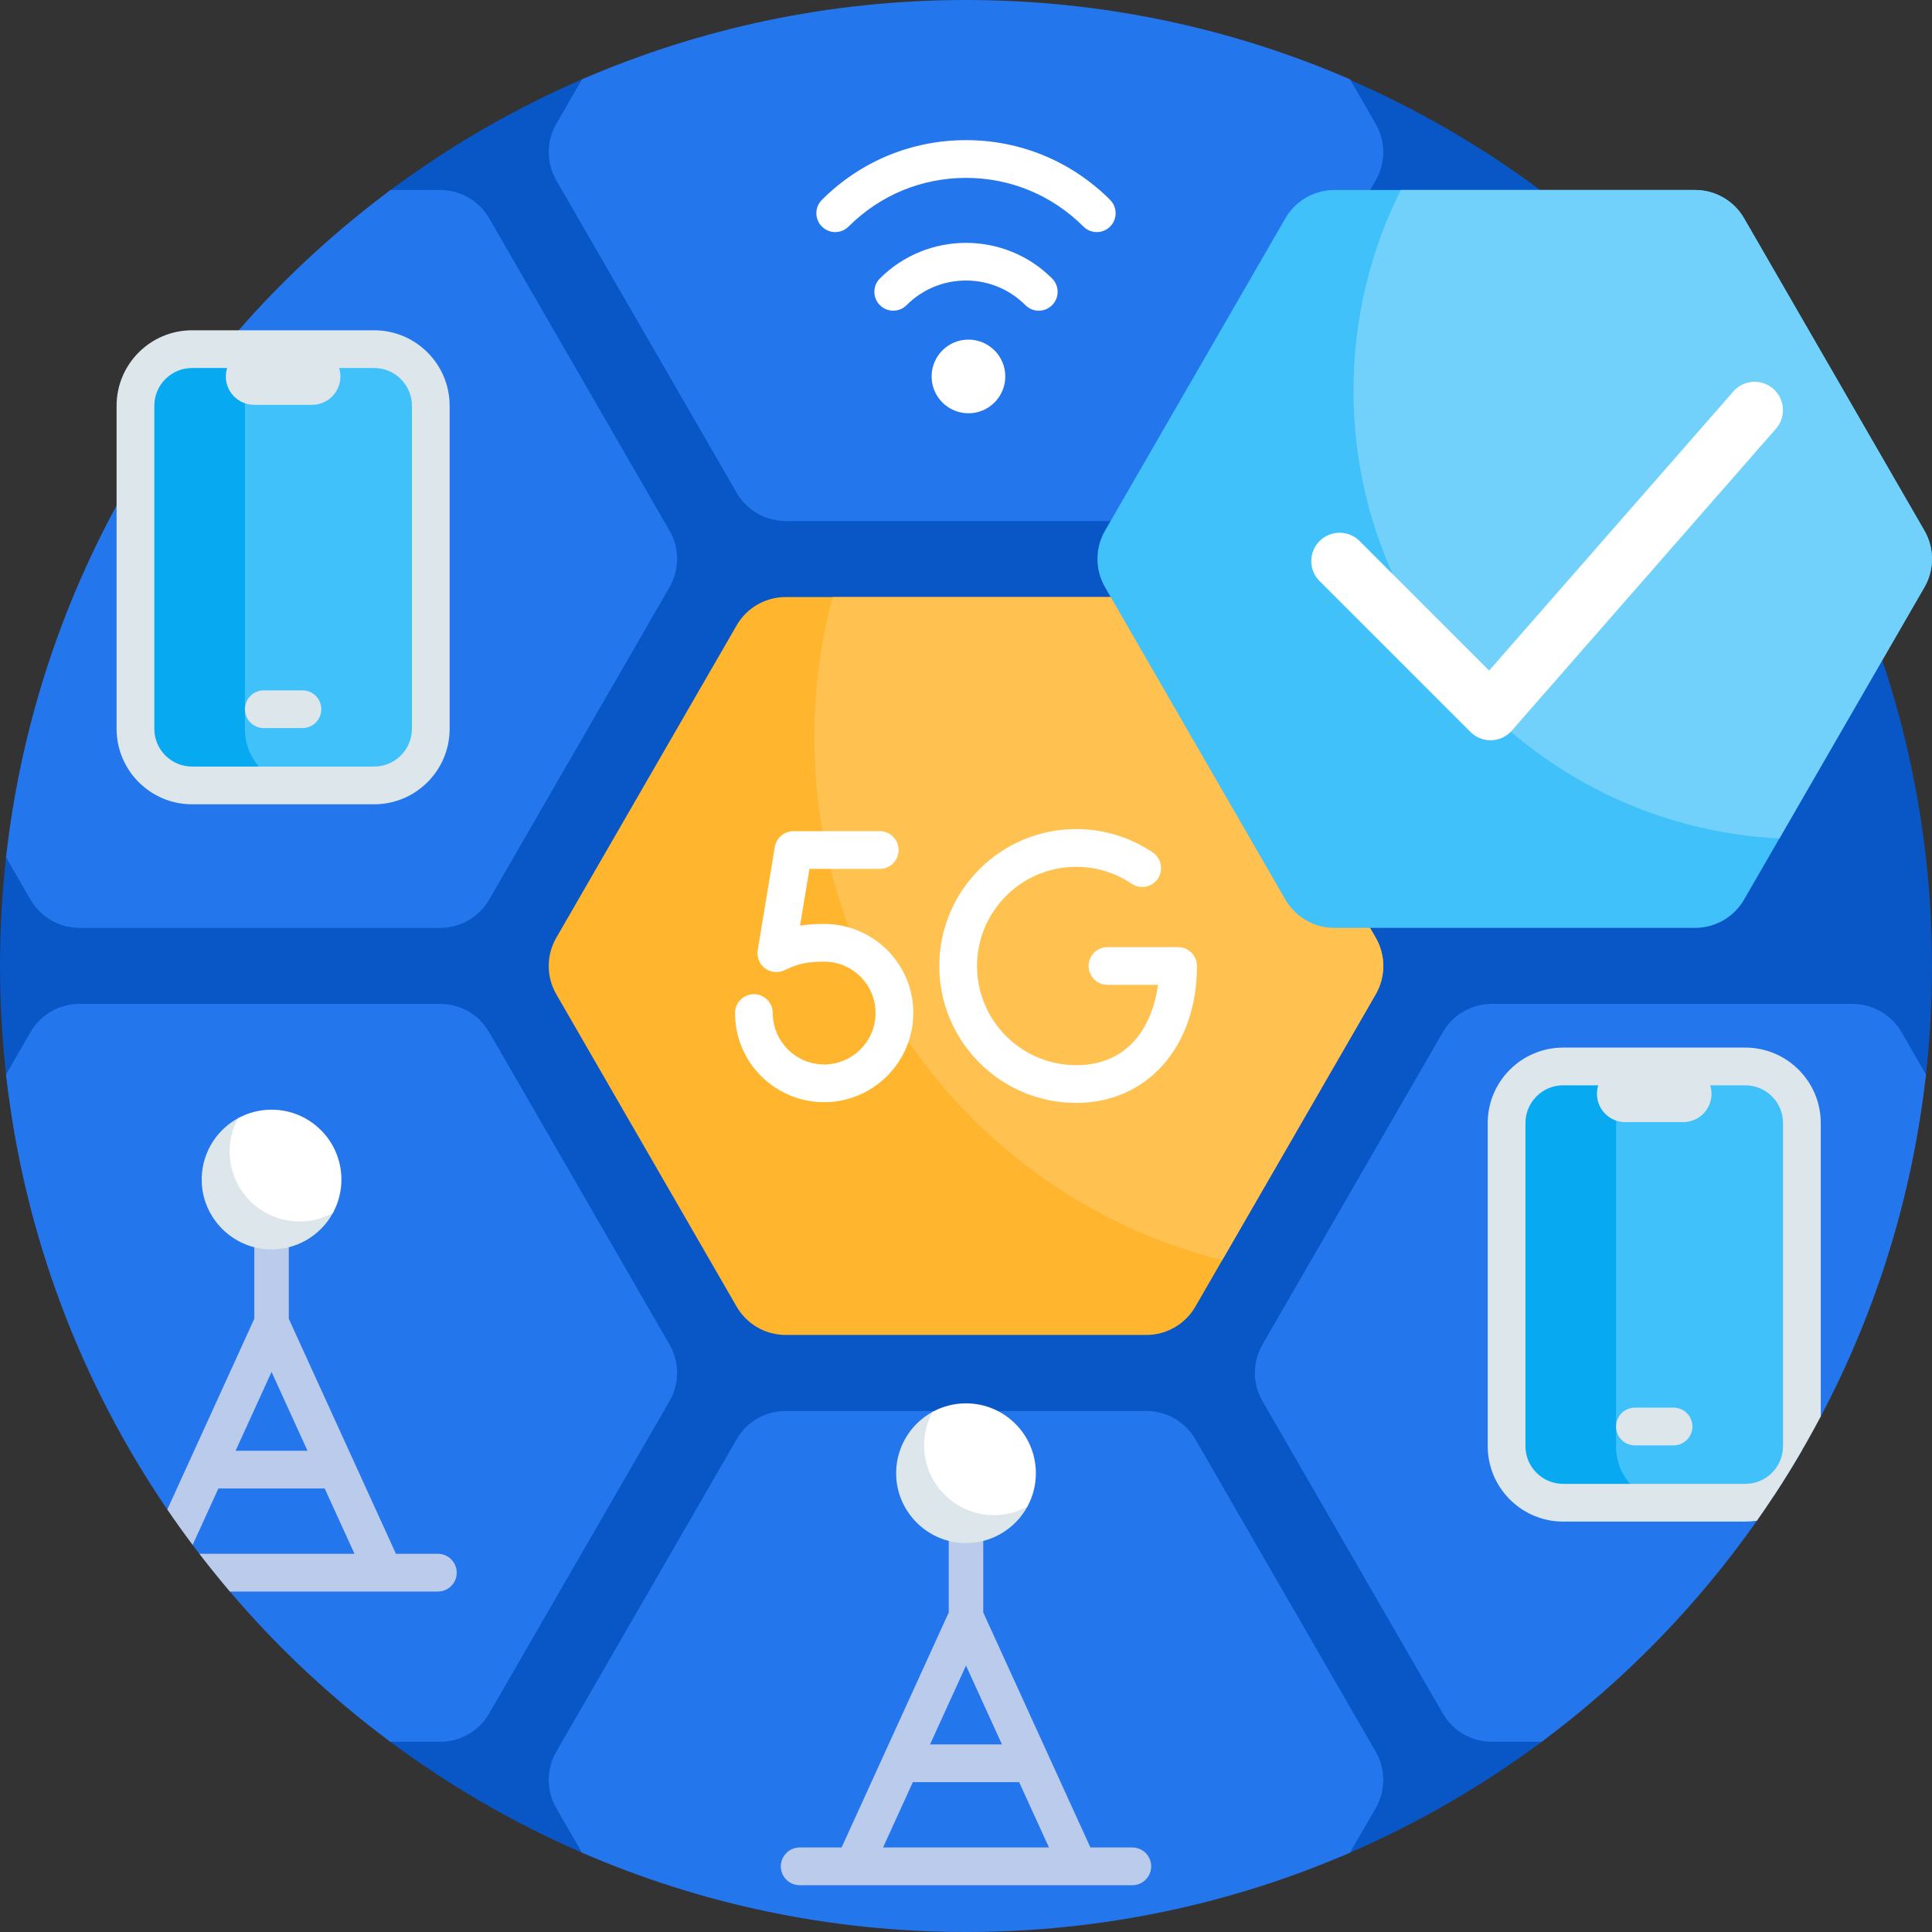 <svg id="Capa_1" enable-background="new 0 0 512 512" height="512" viewBox="0 0 512 512" width="512" xmlns="http://www.w3.org/2000/svg"><rect x="0" y="0" width="512" height="512" fill="#333333" stroke="none"/><g><path d="m512 256c0 9.857-.557 19.584-1.642 29.151-.368 3.242-1.968 6.222-4.501 8.277-48.178 39.073-81.883 95.295-91.823 159.374-.533 3.438-2.42 6.517-5.209 8.596-16.108 12.005-33.676 22.159-52.389 30.148-2.219.947-4.722.933-6.968.052-28.957-11.36-60.484-17.598-93.468-17.598-32.8 0-64.158 6.169-92.98 17.409-2.651 1.034-5.605.937-8.218-.189-18.401-7.928-35.687-17.952-51.557-29.77-3.371-2.511-5.624-6.239-6.349-10.38-10.602-60.541-42.598-113.878-87.86-151.888-4.183-3.513-6.77-8.548-7.386-13.976-1.09-9.585-1.65-19.33-1.65-29.206 0-9.866.558-19.601 1.645-29.176.438-3.86 2.384-7.389 5.393-9.847 47.544-38.84 80.865-94.434 90.954-157.774.551-3.462 2.451-6.565 5.262-8.659 15.851-11.803 33.114-21.816 51.49-29.738 5.046-2.175 10.731-2.435 15.899-.567 55.945 20.215 117.525 20.315 173.525.299 4.241-1.516 8.902-1.418 13.035.371 90.913 39.352 154.797 129.993 154.797 235.091z" fill="#0956c6"/><path d="m364.572 263.5-47.791 82.776c-2.68 4.641-7.631 7.5-12.99 7.5h-95.582c-5.359 0-10.311-2.859-12.99-7.5l-47.791-82.776c-2.679-4.641-2.679-10.359 0-15l47.791-82.776c2.68-4.641 7.631-7.5 12.99-7.5h95.582c5.359 0 10.311 2.859 12.99 7.5l47.791 82.776c2.679 4.641 2.679 10.359 0 15z" fill="#ffb52d"/><path d="m364.572 248.5c2.679 4.641 2.679 10.359 0 15l-40.682 70.464c-62.107-15.541-108.108-71.72-108.108-138.644 0-12.83 1.691-25.266 4.862-37.096h83.146c5.359 0 10.311 2.859 12.99 7.5z" fill="#ffc14f"/><path d="m177.431 371.314-47.791 82.776c-2.679 4.641-7.632 7.5-12.99 7.5h-13.216c-15.64-11.626-29.908-24.994-42.517-39.817-.603-.708 1.871-.909 1.275-1.625-1.703-2.047-3.375-4.121-5.014-6.221-.427-.546-3.923-1.605-4.345-2.155-.598-.779-1.192-1.561-1.781-2.347-.427-.569.2-2.492-.222-3.065-1.599-2.169-3.164-4.365-4.695-6.586-.249-.361-1.549.629-1.796.267-22.887-33.564-37.998-72.855-42.741-115.28l6.479-11.223c2.679-4.641 7.632-7.5 12.99-7.5h95.582c5.359 0 10.311 2.859 12.99 7.5l47.791 82.776c2.68 4.642 2.68 10.36.001 15zm326.492-97.775c-2.679-4.641-7.632-7.5-12.99-7.5h-95.582c-5.359 0-10.311 2.859-12.99 7.5l-47.791 82.776c-2.679 4.641-2.679 10.359 0 15l47.791 82.776c2.679 4.641 7.632 7.5 12.99 7.5h13.216c21.997-16.35 41.279-36.147 57.048-58.592.447-.636-.926-2.266-.484-2.906 5.197-7.542 10-15.377 14.38-23.475.401-.742 2.616-.495 3.01-1.241 14.577-27.604 24.256-58.194 27.881-90.614zm-308.704-142.954c2.68 4.641 7.631 7.5 12.99 7.5h95.582c5.359 0 10.311-2.859 12.99-7.5l47.791-82.776c2.679-4.641 2.679-10.359 0-15l-6.802-11.782c-31.192-13.528-65.605-21.027-101.77-21.027s-70.578 7.499-101.77 21.027l-6.802 11.782c-2.679 4.641-2.679 10.359 0 15zm-174.151 115.315h95.582c5.359 0 10.311-2.859 12.99-7.5l47.791-82.776c2.679-4.641 2.679-10.359 0-15l-47.791-82.776c-2.679-4.641-7.632-7.5-12.99-7.5h-13.133c-55.553 41.257-93.81 104.49-101.913 176.839l6.473 11.213c2.68 4.641 7.632 7.5 12.991 7.5zm295.713 135.515c-2.68-4.641-7.631-7.5-12.99-7.5h-95.582c-5.359 0-10.311 2.859-12.99 7.5l-47.791 82.776c-2.679 4.641-2.679 10.359 0 15l6.802 11.782c31.192 13.528 65.605 21.027 101.77 21.027s70.578-7.499 101.77-21.027l6.802-11.782c2.679-4.641 2.679-10.359 0-15z" fill="#2476ed"/><path d="m509.99 155.624-47.79 82.776c-2.68 4.641-7.632 7.5-12.99 7.5h-95.582c-5.359 0-10.311-2.859-12.99-7.5l-47.791-82.776c-2.679-4.641-2.679-10.359 0-15l47.791-82.776c2.679-4.641 7.631-7.5 12.99-7.5h95.582c5.359 0 10.311 2.859 12.99 7.5l47.791 82.776c2.679 4.641 2.679 10.359-.001 15z" fill="#40c1fa"/><path d="m509.99 140.624c2.68 4.641 2.68 10.359 0 15l-38.436 66.573c-62.854-3.108-112.86-55.054-112.86-118.679 0-19.114 4.513-37.173 12.531-53.171h77.984c5.359 0 10.311 2.859 12.99 7.5z" fill="#72d1fb"/><path d="m477.521 297.757v85.618c0 .367-.013.73-.039 1.09-2.329 4.006-4.763 7.944-7.299 11.808-2.242 1.335-4.863 2.102-7.662 2.102h-48.261c-8.284 0-15-6.716-15-15v-85.618c0-8.284 6.716-15 15-15h48.261c8.284 0 15 6.716 15 15zm-378.362-205.09h-48.261c-8.284 0-15 6.716-15 15v85.618c0 8.284 6.716 15 15 15h48.261c8.284 0 15-6.716 15-15v-85.618c0-8.285-6.715-15-15-15z" fill="#40c1fa"/><path d="m64.908 107.667v85.618c0 8.284 6.716 15 15 15h-29.01c-8.284 0-15-6.716-15-15v-85.618c0-8.284 6.716-15 15-15h29.01c-8.284 0-15 6.715-15 15zm363.362 275.708v-85.618c0-8.284 6.716-15 15-15h-29.01c-8.284 0-15 6.716-15 15v85.618c0 8.284 6.716 15 15 15h29.01c-8.285 0-15-6.715-15-15z" fill="#07a9f0"/><path d="m462.521 277.62h-48.262c-11.028 0-20 8.972-20 20v85.618c0 11.028 8.972 20 20 20h48.262c1.052 0 2.085-.082 3.094-.239 6.194-8.815 11.845-18.039 16.906-27.623v-77.756c0-11.029-8.972-20-20-20zm10 105.618c0 5.514-4.486 10-10 10h-48.262c-5.514 0-10-4.486-10-10v-85.618c0-5.514 4.486-10 10-10h9.295c-.224.711-.345 1.468-.345 2.253 0 4.142 3.358 7.5 7.5 7.5h15.361c4.142 0 7.5-3.358 7.5-7.5 0-.785-.121-1.542-.344-2.253h9.294c5.514 0 10 4.486 10 10v85.618zm-24.01-5.196c0 2.761-2.239 5-5 5h-10.241c-2.761 0-5-2.239-5-5s2.239-5 5-5h10.241c2.761 0 5 2.239 5 5zm-349.351-290.513h-48.262c-11.028 0-20 8.972-20 20v85.618c0 11.028 8.972 20 20 20h48.262c11.028 0 20-8.972 20-20v-85.618c0-11.028-8.972-20-20-20zm10 105.618c0 5.514-4.486 10-10 10h-48.262c-5.514 0-10-4.486-10-10v-85.618c0-5.514 4.486-10 10-10h9.295c-.224.711-.344 1.468-.344 2.253 0 4.142 3.358 7.5 7.5 7.5h15.361c4.142 0 7.5-3.358 7.5-7.5 0-.785-.121-1.542-.344-2.253h9.295c5.514 0 10 4.486 10 10v85.618zm-24.011-5.195c0 2.761-2.239 5-5 5h-10.241c-2.761 0-5-2.239-5-5s2.239-5 5-5h10.241c2.762 0 5 2.239 5 5z" fill="#dce6eb"/><path d="m300.075 489.599h-11.12c-.043-.117-.091-.233-.143-.348l-28.241-61.933v-46.965c0-2.525-2.047-4.572-4.571-4.572s-4.571 2.047-4.571 4.572v46.966l-28.241 61.933c-.052.115-.1.231-.143.348h-11.12c-2.762 0-5 2.238-5 5s2.238 5 5 5h88.15c2.762 0 5-2.238 5-5s-2.238-5.001-5-5.001zm-44.075-48.203 9.526 20.892h-19.052zm-14.086 30.891h28.172l7.894 17.312h-43.96zm-125.876-60.514h-11.12c-.043-.117-.091-.233-.144-.349l-28.241-61.931v-46.967c0-2.525-2.047-4.571-4.571-4.571-2.525 0-4.572 2.047-4.572 4.571v46.965l-23.052 50.551c2.168 3.18 4.407 6.309 6.712 9.384l6.824-14.965h28.174l7.895 17.312h-41.111c2.612 3.402 5.308 6.736 8.084 10h55.122c2.762 0 5-2.238 5-5s-2.238-5-5-5zm-53.602-27.311 9.526-20.892 9.527 20.892z" fill="#bacbec"/><path d="m270.948 397.423c1.033-.218 1.851.858 1.348 1.786-3.293 6.089-9.898 10.124-17.401 9.689-9.301-.54-16.837-8.076-17.377-17.377-.436-7.503 3.599-14.109 9.689-17.401.929-.502 2.004.315 1.786 1.348-.332 1.576-.464 3.225-.368 4.92.53 9.316 8.086 16.873 17.402 17.402 1.696.098 3.345-.034 4.921-.367zm-184.038-77.825c1.033-.218 1.851.858 1.348 1.786-3.293 6.089-9.898 10.124-17.401 9.689-9.301-.54-16.837-8.076-17.377-17.377-.436-7.503 3.599-14.109 9.689-17.401.929-.502 2.004.315 1.786 1.348-.332 1.576-.464 3.225-.368 4.92.53 9.316 8.086 16.873 17.402 17.402 1.696.098 3.346-.034 4.921-.367z" fill="#dce6eb"/><path d="m285.204 292.283c-20.007 0-36.283-16.276-36.283-36.283s16.276-36.283 36.283-36.283c7.271 0 14.286 2.144 20.29 6.199 2.288 1.546 2.891 4.654 1.345 6.942-1.547 2.288-4.654 2.889-6.942 1.345-4.345-2.936-9.425-4.486-14.692-4.486-14.492 0-26.283 11.791-26.283 26.283s11.791 26.283 26.283 26.283c14.042 0 20.252-10.582 21.677-21.283h-13.388c-2.762 0-5-2.238-5-5s2.238-5 5-5h18.717c2.762 0 5 2.238 5 5-.001 21.363-13.162 36.283-32.007 36.283zm-66.308-.198c12.317-.247 22.467-10.072 23.104-22.367.34-6.546-1.954-12.764-6.459-17.509-4.441-4.678-10.686-7.361-17.13-7.361-2.5 0-4.566.159-6.396.462l2.492-15.042h18.636c2.762 0 5-2.238 5-5s-2.238-5-5-5h-22.876c-2.446 0-4.533 1.77-4.933 4.183l-4.531 27.352c-.309 1.86.463 3.732 1.983 4.847s3.545 1.274 5.228.422c.045-.023.242-.121.564-.266 2.626-1.183 4.729-1.957 9.832-1.957 3.77 0 7.278 1.508 9.878 4.247 2.598 2.736 3.921 6.325 3.725 10.105-.367 7.084-6.218 12.744-13.319 12.887-6.875.154-12.822-4.896-13.773-11.71-.088-.629-.132-1.271-.132-1.908 0-2.762-2.238-5-5-5s-5 2.238-5 5c0 1.098.076 2.203.228 3.289 1.63 11.67 11.642 20.332 23.395 20.332.161-.001.322-.003.484-.006zm59.923-211.215c1.953-1.952 1.953-5.118 0-7.07-12.582-12.584-33.057-12.584-45.639 0-1.953 1.952-1.953 5.118 0 7.07 1.951 1.953 5.119 1.953 7.07 0 4.211-4.211 9.805-6.529 15.749-6.529s11.538 2.318 15.749 6.529c.976.977 2.256 1.465 3.535 1.465s2.561-.488 3.536-1.465zm15.371-20.83c1.953-1.952 1.953-5.118 0-7.07-10.208-10.209-23.771-15.831-38.19-15.831s-27.982 5.622-38.19 15.831c-1.953 1.952-1.953 5.118 0 7.07 1.951 1.953 5.119 1.953 7.07 0 8.32-8.319 19.372-12.901 31.12-12.901s22.8 4.582 31.12 12.901c.976.977 2.256 1.465 3.535 1.465s2.56-.488 3.535-1.465zm-37.539 29.96c-5.391 0-9.762 4.37-9.762 9.762s4.37 9.762 9.762 9.762 9.762-4.371 9.762-9.762-4.371-9.762-9.762-9.762zm138.599 106.179c2.074-.069 4.027-.995 5.395-2.558l70-80c2.728-3.117 2.411-7.855-.706-10.583s-7.855-2.411-10.583.706l-64.721 73.967-34.331-34.332c-2.93-2.928-7.678-2.928-10.607 0-2.929 2.93-2.929 7.678 0 10.607l40 40c1.409 1.408 3.317 2.196 5.304 2.196.082.001.165 0 .249-.003zm-120.736 194.238c0 3.208-.816 6.226-2.252 8.856-2.631 1.436-5.648 2.252-8.856 2.252-10.225 0-18.514-8.289-18.514-18.514 0-3.208.816-6.226 2.252-8.856 2.631-1.436 5.648-2.252 8.856-2.252 10.225 0 18.514 8.289 18.514 18.514zm-184.038-77.826c0 3.208-.816 6.226-2.252 8.856-2.631 1.436-5.648 2.252-8.856 2.252-10.225 0-18.514-8.289-18.514-18.514 0-3.208.816-6.226 2.252-8.856 2.631-1.436 5.648-2.252 8.856-2.252 10.225 0 18.514 8.289 18.514 18.514z" fill="#fff"/></g></svg>